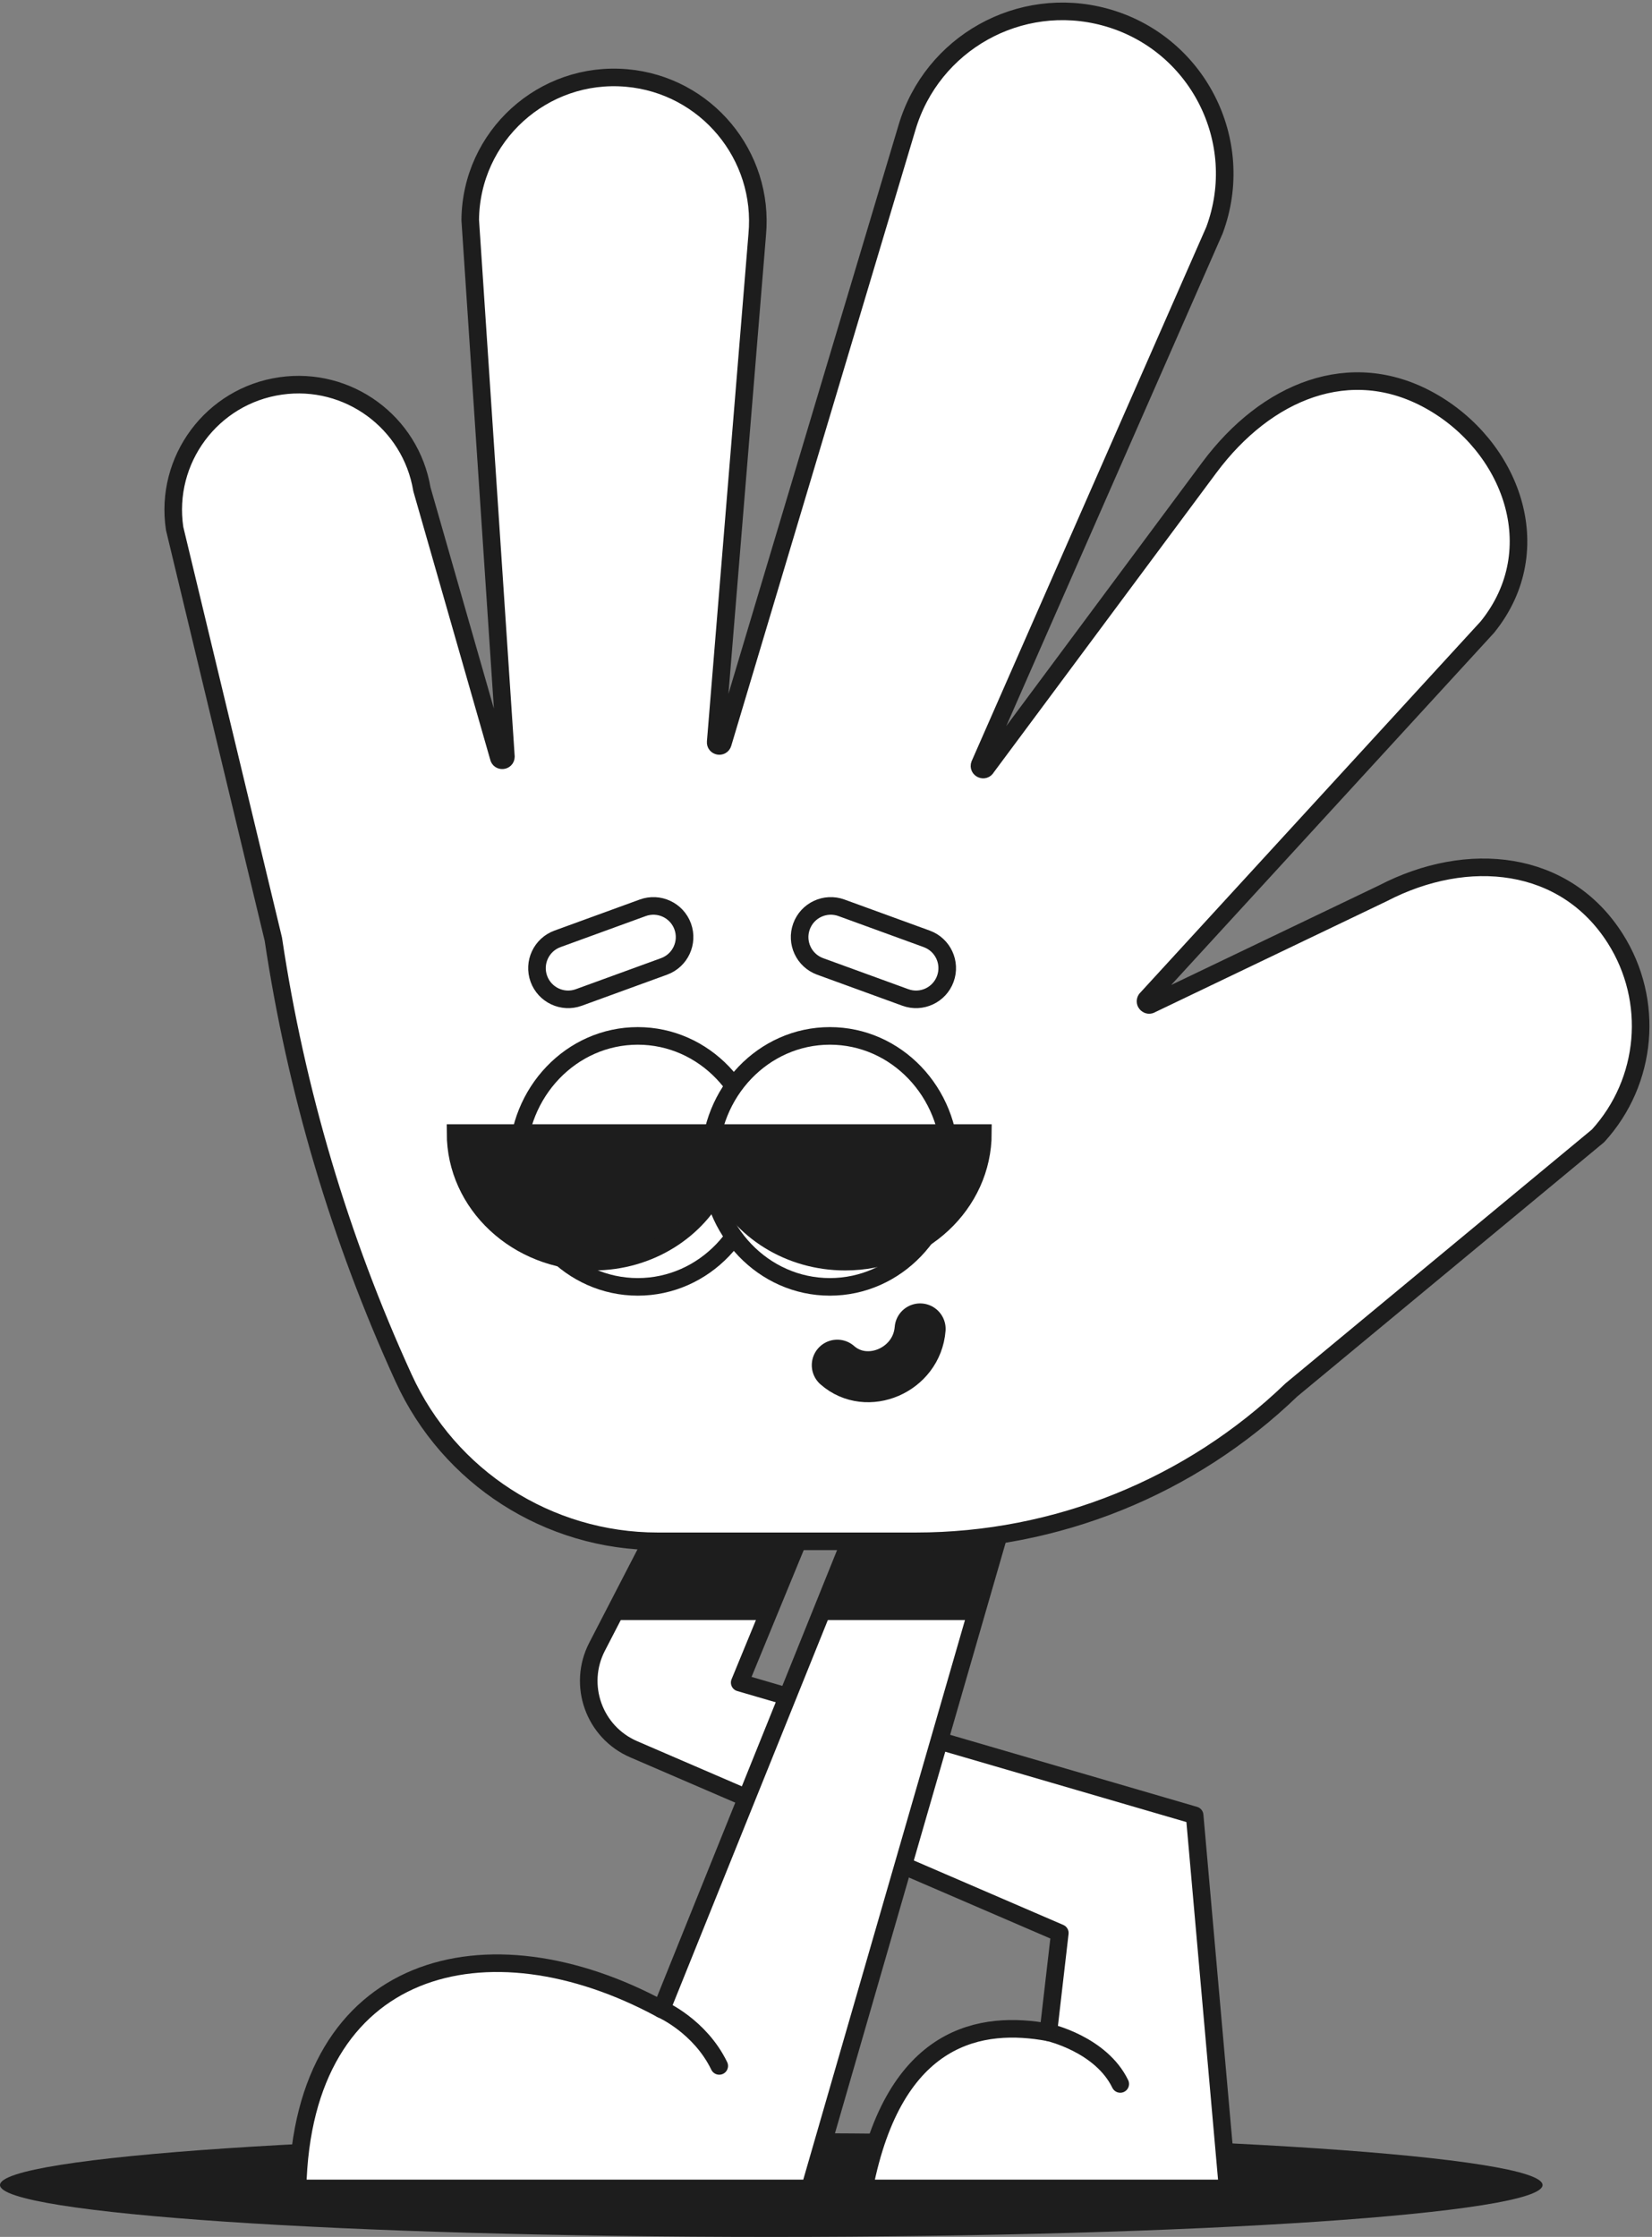 <svg width="291" height="394" viewBox="0 0 291 394" fill="none" xmlns="http://www.w3.org/2000/svg">
<rect x="0" y="0" width="291" height="394" fill="#808080" stroke="none"/>
<path d="M135.861 394C210.895 394 271.722 389.908 271.722 384.861C271.722 379.813 210.895 375.721 135.861 375.721C60.827 375.721 0 379.813 0 384.861C0 389.908 60.827 394 135.861 394Z" fill="#1D1D1D"/>
<path d="M184.665 357.963L186.688 340.472L159.102 328.576L149.096 324.264L131.519 316.687L121.934 312.554L111.628 308.108C104.649 305.101 101.683 296.805 105.173 290.053L107.683 285.195L119.895 261.559H144.621L134.894 285.195L130.298 296.365L138.721 298.823L155.071 303.591L165.449 306.617L210.435 319.74L216.249 385.459H152.21C157.553 357.963 173.091 355.821 184.665 357.963Z" fill="white" stroke="#1D1D1D" stroke-width="3.098" stroke-miterlimit="10" stroke-linecap="round" stroke-linejoin="round"/>
<path d="M178.47 261.559L171.637 285.195L166.323 303.591L165.449 306.617L160.348 324.264L159.102 328.576L142.66 385.459H52.414C53.288 345.478 85.823 337.263 116.521 353.899L131.519 316.687L133.186 312.554L138.721 298.823L144.215 285.195L153.744 261.559H178.47Z" fill="white" stroke="#1D1D1D" stroke-width="3.098" stroke-miterlimit="10" stroke-linecap="round" stroke-linejoin="round"/>
<path d="M184.668 357.963C184.668 357.963 193.921 360.018 197.333 367.056" stroke="#1D1D1D" stroke-width="3.098" stroke-miterlimit="10" stroke-linecap="round" stroke-linejoin="round"/>
<path d="M116.521 353.896C116.521 353.896 123.283 356.844 126.694 363.881" stroke="#1D1D1D" stroke-width="3.098" stroke-miterlimit="10" stroke-linecap="round" stroke-linejoin="round"/>
<path d="M144.621 261.559L134.894 285.195H107.683L119.895 261.559H144.621Z" fill="#1D1D1D" stroke="#1D1D1D" stroke-width="0.31" stroke-miterlimit="10"/>
<path d="M178.471 261.559L171.638 285.195H144.216L153.745 261.559H178.471Z" fill="#1D1D1D" stroke="#1D1D1D" stroke-width="0.31" stroke-miterlimit="10"/>
<path d="M71.094 242.725C79.099 260.244 96.586 271.479 115.839 271.479H161.358C186.019 271.479 209.719 261.921 227.485 244.808L281.499 200.059C290.231 190.486 291.471 176.247 284.526 165.306C275.694 151.389 258.586 149.554 243.587 157.345L202.8 176.885C202.226 177.295 201.507 176.616 201.885 176.017L262 110.454C273.138 96.686 266.088 78.407 251.821 70.526C237.879 62.822 223.113 68.821 213.038 82.329L173.751 135.194C173.382 135.91 172.297 135.432 172.579 134.676L213.925 40.562C219.797 24.795 210.847 7.387 194.609 2.997C179.629 -1.055 164.157 7.601 159.759 22.491L127.323 130.931C127.103 131.675 125.997 131.461 126.068 130.689L133.382 41.359C134.699 27.365 124.38 14.97 110.382 13.736C95.662 12.44 82.966 23.97 82.83 38.749L89.114 133.274C89.108 134.059 87.971 134.149 87.841 133.374L74.317 86.17C72.34 74.358 61.302 66.279 49.449 67.975C37.335 69.704 28.947 80.974 30.759 93.08L48.15 165.427C52.145 192.142 59.867 218.162 71.094 242.725Z" fill="white" stroke="#1D1D1D" stroke-width="3.098" stroke-miterlimit="10" stroke-linecap="round" stroke-linejoin="round"/>
<path d="M112.347 226.662C124.027 226.662 133.496 216.767 133.496 204.561C133.496 192.355 124.027 182.459 112.347 182.459C100.666 182.459 91.197 192.355 91.197 204.561C91.197 216.767 100.666 226.662 112.347 226.662Z" fill="white" stroke="#1D1D1D" stroke-width="3.098" stroke-miterlimit="10"/>
<path d="M146.183 226.662C157.864 226.662 167.333 216.767 167.333 204.561C167.333 192.355 157.864 182.459 146.183 182.459C134.502 182.459 125.033 192.355 125.033 204.561C125.033 216.767 134.502 226.662 146.183 226.662Z" fill="white" stroke="#1D1D1D" stroke-width="3.098" stroke-miterlimit="10"/>
<path d="M80.245 199.576C80.245 212.082 91.107 222.22 104.506 222.22C114.407 222.22 122.92 216.686 126.694 208.749C130.462 216.686 138.975 222.22 148.876 222.22C162.279 222.22 173.137 212.082 173.137 199.576H80.245Z" fill="#1D1D1D" stroke="#1D1D1D" stroke-width="3.098" stroke-miterlimit="10"/>
<path d="M147.488 240.455C152.728 245.075 161.498 241.354 162.08 234.069" stroke="#1D1D1D" stroke-width="8.985" stroke-miterlimit="10" stroke-linecap="round" stroke-linejoin="round"/>
<path d="M144.466 170.22L159.483 175.689C162.331 176.727 165.483 175.258 166.521 172.406C167.559 169.553 166.09 166.404 163.239 165.365L148.222 159.896C145.374 158.858 142.223 160.327 141.184 163.179C140.146 166.032 141.618 169.181 144.466 170.22Z" fill="white" stroke="#1D1D1D" stroke-width="3.098" stroke-miterlimit="10"/>
<path d="M116.976 170.22L101.959 175.689C99.111 176.727 95.96 175.258 94.921 172.406C93.883 169.557 95.352 166.404 98.203 165.365L113.22 159.896C116.068 158.858 119.22 160.327 120.258 163.179C121.293 166.032 119.824 169.181 116.976 170.22Z" fill="white" stroke="#1D1D1D" stroke-width="3.098" stroke-miterlimit="10"/>
</svg>
